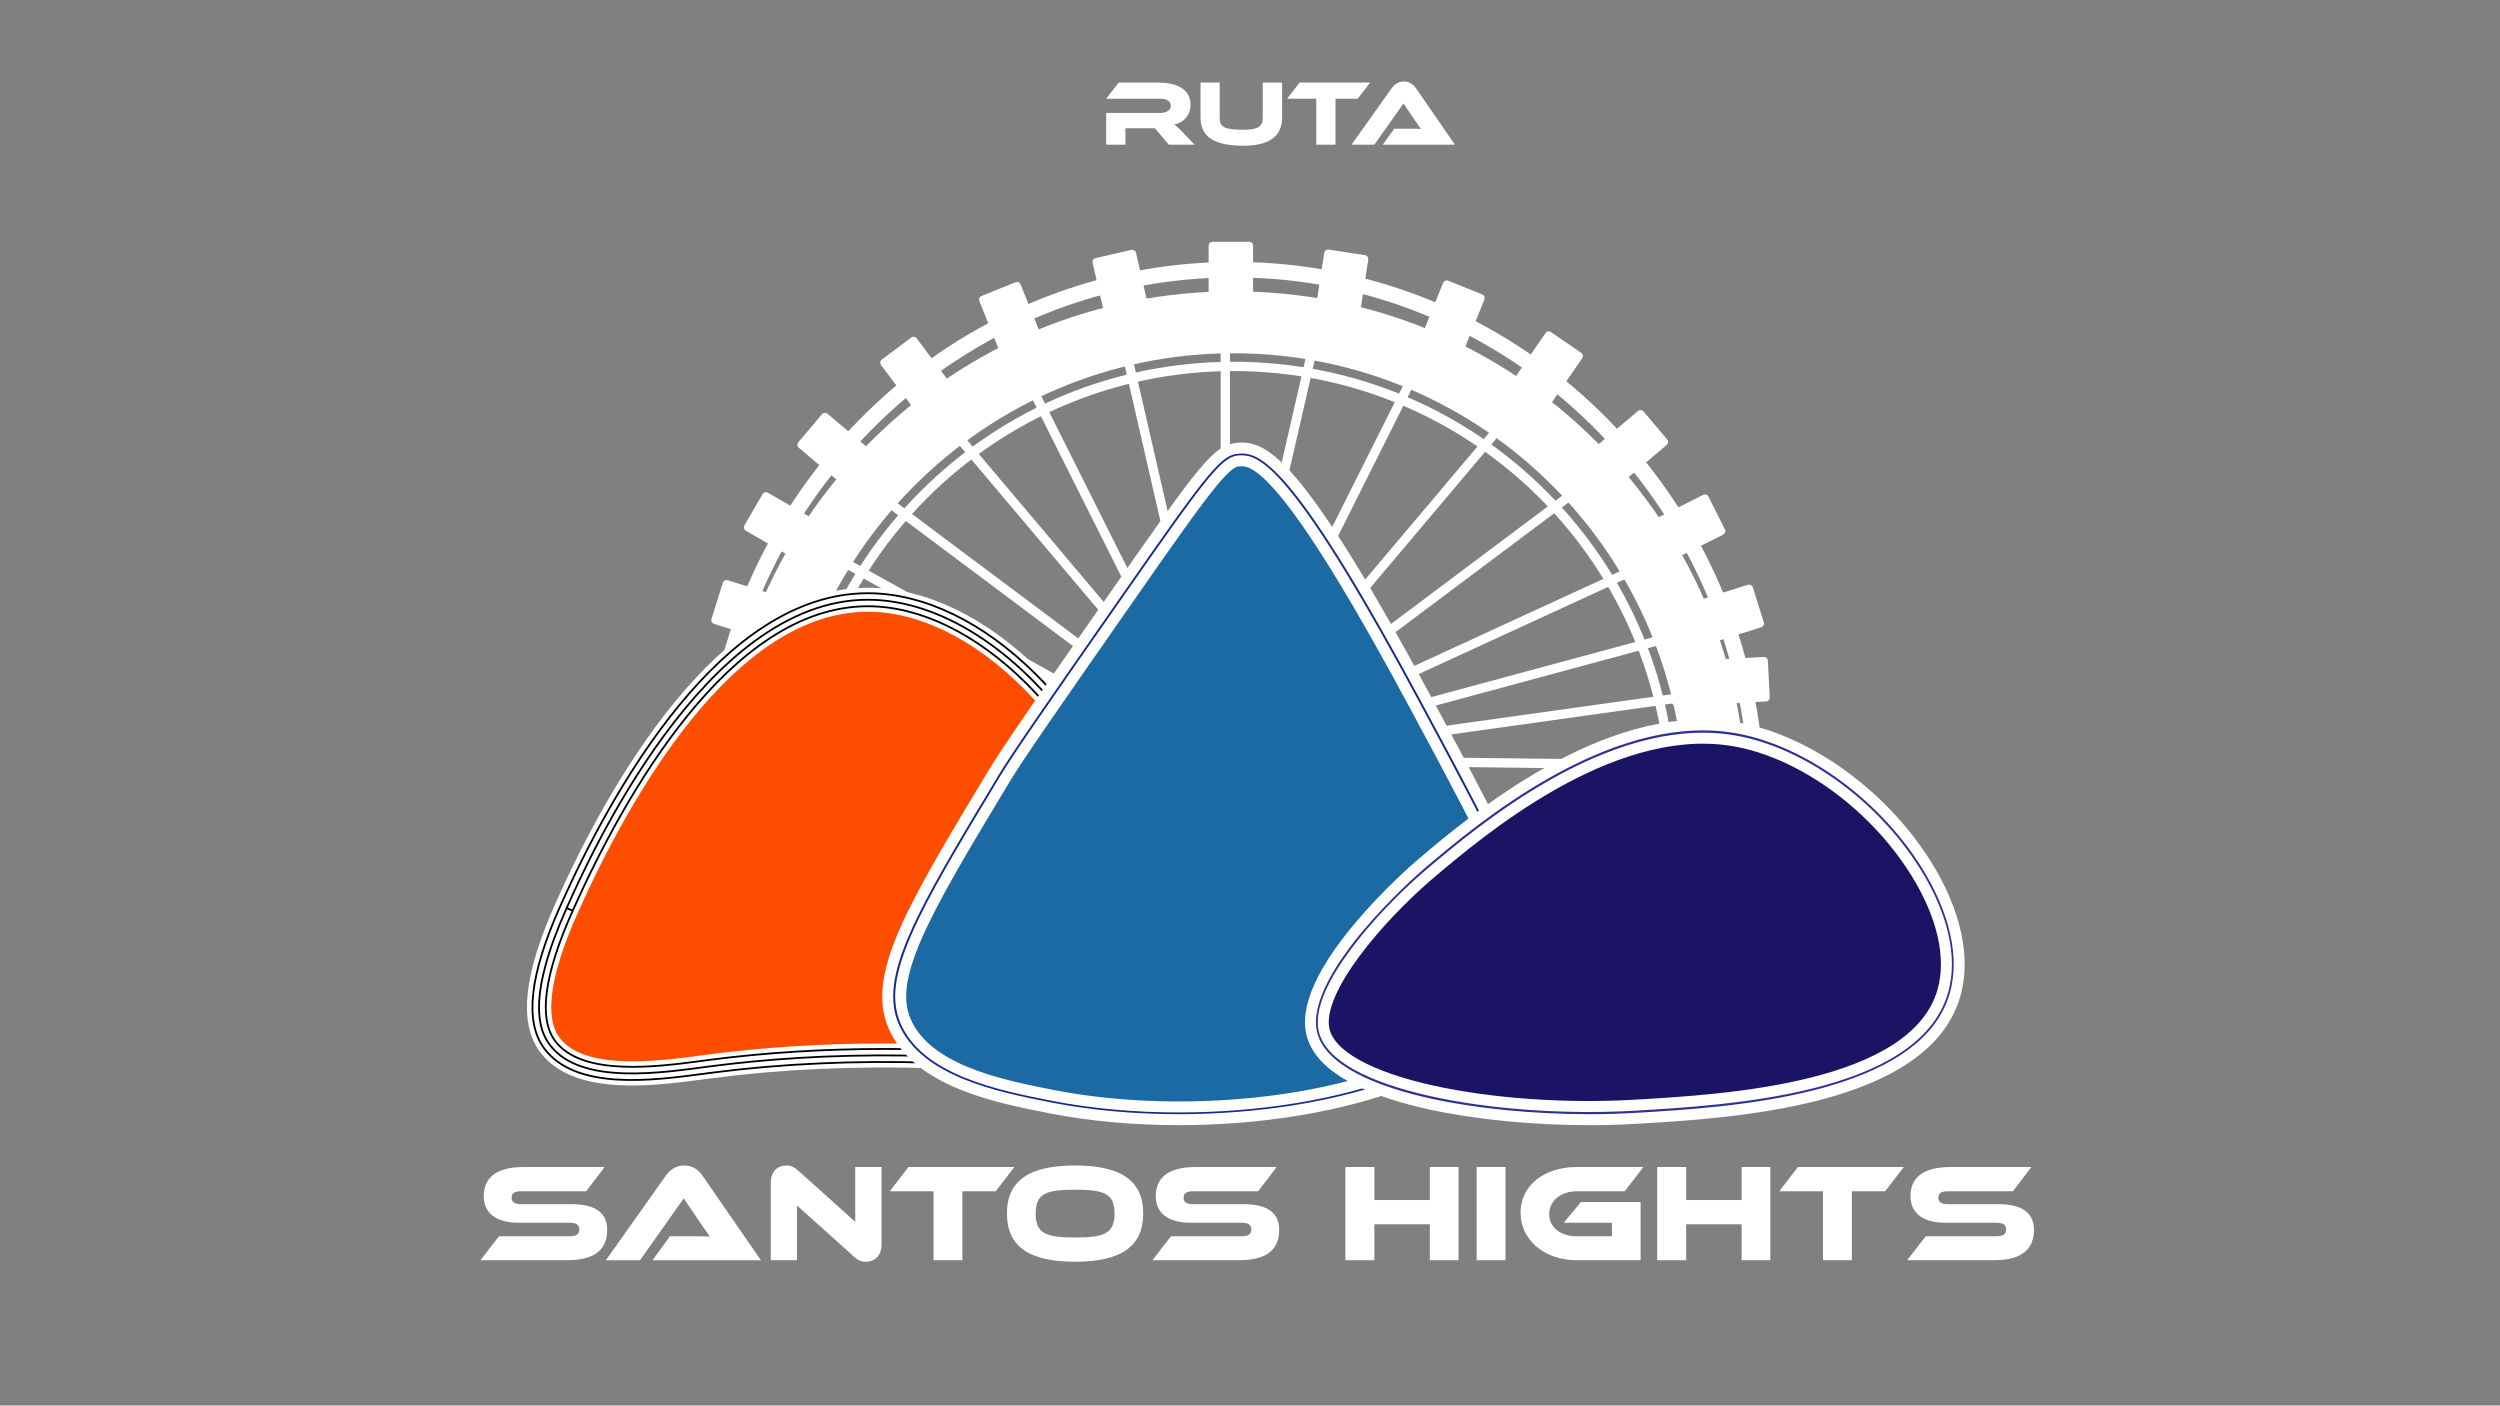 <?xml version="1.0" encoding="utf-8"?>
<!-- Generator: Adobe Illustrator 23.0.5, SVG Export Plug-In . SVG Version: 6.00 Build 0)  -->
<svg version="1.1" id="Capa_1" xmlns="http://www.w3.org/2000/svg" xmlns:xlink="http://www.w3.org/1999/xlink" x="0px" y="0px"
	 viewBox="0 0 1366 768" style="enable-background:new 0 0 1366 768;" xml:space="preserve">
<rect x="0" y="0" width="1366" height="768" fill="#808080" stroke="none"/>
<style type="text/css">
	.st0{fill:#FFFFFF;}
	.st1{fill:#FF4D00;}
	.st2{fill:#182A8A;}
	.st3{fill:none;stroke:#FFFFFF;stroke-width:6;}
	.st4{fill:none;stroke:#000000;}
	.st5{fill:#1C6AA3;stroke:#FFFFFF;stroke-width:6;}
	.st6{fill:#182A8A;stroke:#FFFFFF;stroke-width:6;}
	.st7{fill:#1B1464;stroke:#FFFFFF;stroke-width:6;stroke-miterlimit:10;}
	.st8{fill:#2E3192;stroke:#FFFFFF;stroke-width:6;stroke-miterlimit:10;}
</style>
<g>
	<g>
		<g>
			<g>
				<path class="st0" d="M672.05,377.92V132.97h-5.08V375.5C668.66,376.31,670.36,377.12,672.05,377.92z"/>
			</g>
			<g>
				<path class="st0" d="M672.05,387.34c-1.69-0.8-3.38-1.62-5.08-2.44v7.97c1.69,0.83,3.38,1.67,5.08,2.5V387.34z"/>
			</g>
			<g>
				<path class="st0" d="M666.97,402.39v8.03h5.08v-5.46C670.36,404.09,668.67,403.24,666.97,402.39z"/>
			</g>
		</g>
		<g>
			<g>
				<path class="st0" d="M661.66,382.32c-1.95-0.96-3.91-1.91-5.86-2.87l2.05,8.92c1.95,0.97,3.92,1.95,5.88,2.91L661.66,382.32z"/>
			</g>
			<g>
				<path class="st0" d="M654.73,369.53c1.5,0.74,3,1.47,4.5,2.21l-52.96-230.76l-4.95,1.13l52.04,226.74
					C653.82,369.09,654.28,369.31,654.73,369.53z"/>
			</g>
			<g>
				<path class="st0" d="M663.27,400.52c-1-0.5-1.99-0.99-2.99-1.49l3.1,13.51l4.95-1.13l-2.17-9.42
					C665.21,401.5,664.24,401,663.27,400.52z"/>
			</g>
		</g>
		<g>
			<g>
				<path class="st0" d="M648.95,376.1c-2.46-1.2-4.95-2.41-7.48-3.59l5.03,10.04c2.54,1.35,5.1,2.67,7.67,3.98L648.95,376.1z"/>
			</g>
			<g>
				<path class="st0" d="M652.92,395.33l9.66,19.28l4.53-2.28l-6.61-13.2C657.97,397.88,655.44,396.61,652.92,395.33z"/>
			</g>
			<g>
				<path class="st0" d="M642.81,363.85L542.79,164.3l-4.53,2.28l97.32,194.17C638.01,361.73,640.42,362.77,642.81,363.85z"/>
			</g>
		</g>
		<g>
			<g>
				<path class="st0" d="M600.72,360.3c-0.98-1.01-1.29-2.37-1.09-3.64L442.38,239l-3.04,4.06l222.14,166.22l3.04-4.06l-16.64-12.45
					C630.82,383.95,614.31,374.22,600.72,360.3z"/>
			</g>
		</g>
		<g>
			<g>
				<path class="st0" d="M627.4,357.71L488.92,193.65l-3.87,3.27L618.65,355.2C621.59,355.91,624.51,356.74,627.4,357.71z"/>
			</g>
			<g>
				<path class="st0" d="M638.9,371.33c-3.36-1.52-6.78-2.97-10.24-4.26l8.84,10.47c4.05,2.36,8.18,4.6,12.36,6.77L638.9,371.33z"/>
			</g>
			<g>
				<path class="st0" d="M663.27,400.52c-3.68-1.84-7.37-3.66-11.04-5.52l11.77,13.95l3.87-3.27l-4.14-4.91
					C663.58,400.68,663.43,400.59,663.27,400.52z"/>
			</g>
		</g>
		<g>
			<g>
				<path class="st0" d="M674.37,388.43c-1.56-0.74-3.13-1.48-4.69-2.23l-1.65,7.19c1.56,0.77,3.12,1.54,4.68,2.31L674.37,388.43z"
					/>
			</g>
			<g>
				<path class="st0" d="M666.06,401.93l-2.56,11.17l4.95,1.13l2.28-9.95C669.17,403.5,667.62,402.71,666.06,401.93z"/>
			</g>
			<g>
				<path class="st0" d="M676.32,379.94l54.2-236.12l-4.95-1.13l-53.94,235.04C673.18,378.47,674.75,379.2,676.32,379.94z"/>
			</g>
		</g>
		<g>
			<g>
				<path class="st0" d="M681.56,391.76c-1.54-0.7-3.08-1.4-4.61-2.12l-3.27,6.54c1.51,0.75,3.03,1.51,4.53,2.28L681.56,391.76z"/>
			</g>
			<g>
				<path class="st0" d="M669.83,403.83l-5.11,10.19l4.53,2.28l5.09-10.16C672.85,405.37,671.34,404.6,669.83,403.83z"/>
			</g>
			<g>
				<path class="st0" d="M685.39,384.12l108.19-215.86l-4.53-2.28L680.77,382.02C682.3,382.72,683.84,383.42,685.39,384.12z"/>
			</g>
		</g>
		<g>
			<g>
				<path class="st0" d="M693.59,397.04c-1.8-0.76-3.59-1.52-5.39-2.31l-7,5.24c1.67,0.85,3.32,1.73,4.98,2.61L693.59,397.04z"/>
			</g>
			<g>
				<path class="st0" d="M701.41,391.18l197.8-148.2l-3.05-4.06L696.04,388.87C697.82,389.65,699.62,390.42,701.41,391.18z"/>
			</g>
			<g>
				<path class="st0" d="M675.04,406.51l2.13,2.84l1.36-1.02C677.37,407.72,676.2,407.11,675.04,406.51z"/>
			</g>
		</g>
		<g>
			<g>
				<path class="st0" d="M682.24,392.08l-4.98,5.9c0.97,0.49,1.95,0.98,2.93,1.48c0.58,0.3,1.14,0.59,1.72,0.89l5.16-6.12
					C685.45,393.52,683.84,392.8,682.24,392.08z"/>
			</g>
			<g>
				<path class="st0" d="M692.79,387.45l156.54-185.44l-3.87-3.27L687.96,385.3C689.57,386.02,691.18,386.74,692.79,387.45z"/>
			</g>
			<g>
				<path class="st0" d="M671.58,404.71l-5.08,6.02l3.87,3.27l5.83-6.91C674.66,406.3,673.12,405.51,671.58,404.71z"/>
			</g>
		</g>
		<g>
			<g>
				<path class="st0" d="M714.06,396.42l217.46-100.05l-2.12-4.61L707.64,393.79C709.78,394.67,711.92,395.54,714.06,396.42z"/>
			</g>
			<g>
				<path class="st0" d="M703.64,401.21c-2.13-0.88-4.26-1.76-6.39-2.65l-9.98,4.59c1.86,1,3.72,2,5.57,3.02L703.64,401.21z"/>
			</g>
			<g>
				<path class="st0" d="M677.37,407.72l-0.02,0.01l2.12,4.61l3.58-1.65C681.16,409.69,679.27,408.71,677.37,407.72z"/>
			</g>
		</g>
		<g>
			<g>
				<path class="st0" d="M714.58,404.39l231.09-62.44l-1.33-4.9l-235.65,63.67C710.65,401.95,712.62,403.16,714.58,404.39z"/>
			</g>
			<g>
				<path class="st0" d="M703.52,407.37c-1.96-1.22-3.91-2.44-5.86-3.68l-10.61,2.87c1.67,1.29,3.34,2.6,4.99,3.91L703.52,407.37z"
					/>
			</g>
			<g>
				<path class="st0" d="M676.53,409.41l-0.02,0.01l1.33,4.9l3.8-1.03C679.94,411.99,678.23,410.7,676.53,409.41z"/>
			</g>
		</g>
		<g>
			<g>
				<path class="st0" d="M720.25,411.46l237.06-33.18l-0.71-5.03l-241.75,33.83C716.65,408.55,718.45,410,720.25,411.46z"/>
			</g>
			<g>
				<path class="st0" d="M708.9,413.04c-1.79-1.46-3.58-2.91-5.36-4.38l-10.88,1.52c1.49,1.49,2.99,2.99,4.47,4.5L708.9,413.04z"/>
			</g>
			<g>
				<path class="st0" d="M681.86,411.7l-0.02,0l0.71,5.03l3.9-0.55C684.92,414.68,683.39,413.2,681.86,411.7z"/>
			</g>
		</g>
		<g>
			<g>
				<path class="st0" d="M709.73,418.1l239.36,2.79l0.06-5.08l-244.09-2.84C706.61,414.68,708.17,416.39,709.73,418.1z"/>
			</g>
			<g>
				<path class="st0" d="M698.27,417.96c-1.55-1.71-3.1-3.42-4.64-5.13l-10.99-0.13c1.25,1.7,2.5,3.41,3.74,5.12L698.27,417.96z"/>
			</g>
			<g>
				<path class="st0" d="M671.74,412.58l-0.02,0l-0.06,5.08l3.94,0.04C674.32,415.98,673.03,414.29,671.74,412.58z"/>
			</g>
		</g>
		<g>
			<g>
				<path class="st0" d="M673.95,202.75c130.6,0,236.85,106.25,236.85,236.85c0,14.74-1.38,29.39-4.07,43.75
					c1.55,0.94,3.08,1.9,4.62,2.86c2.99-15.29,4.53-30.9,4.53-46.62c0-64.62-25.17-125.37-70.86-171.06
					c-45.69-45.69-106.45-70.86-171.06-70.86s-125.37,25.17-171.06,70.86c-45.69,45.69-70.86,106.45-70.86,171.06
					c0,45.36,12.63,89.59,36.53,127.89l4.31-2.69c-23.4-37.49-35.76-80.79-35.76-125.2C437.11,309,543.35,202.75,673.95,202.75z"/>
			</g>
			<g>
				<path class="st0" d="M909.46,495.01c-1.51-0.96-3.04-1.9-4.56-2.85c-3.11,13.73-7.44,27.15-12.95,40.1
					c1.45,0.91,2.9,1.82,4.35,2.74C901.84,522.09,906.25,508.71,909.46,495.01z"/>
			</g>
			<g>
				<path class="st0" d="M890.28,547.98c0.87-1.74,1.73-3.49,2.55-5.25c-1.44-0.91-2.88-1.83-4.32-2.73
					c-1.18,2.54-2.43,5.05-3.7,7.55C886.63,547.74,888.46,547.89,890.28,547.98z"/>
			</g>
		</g>
		<g>
			<g>
				<path class="st0" d="M920.77,545.15c3.5-0.77,7.03-1.37,10.6-1.68c1.09-0.19,2.19-0.38,3.28-0.56
					c3.16-7.98,5.96-16.1,8.37-24.34c-9.47-7.42-19.32-14.38-29.42-20.92c-3.3,13.65-7.75,27.01-13.31,39.88
					c4.38,2.79,8.73,5.64,13.05,8.51C915.82,545.71,918.29,545.39,920.77,545.15z"/>
			</g>
			<g>
				<path class="st0" d="M900.48,548.04c0.17-0.03,0.35-0.06,0.52-0.08c-1.4-0.91-2.79-1.82-4.19-2.72
					c-0.46,0.96-0.94,1.91-1.4,2.88C897.12,548.12,898.83,548.09,900.48,548.04z"/>
			</g>
			<g>
				<path class="st0" d="M673.95,193.02c135.96,0,246.57,110.62,246.57,246.57c0,16.59-1.68,33.12-4.97,49.28
					c10.24,6.56,20.23,13.53,29.88,20.93c5.89-22.85,8.92-46.47,8.92-70.21c0-74.9-29.17-145.31-82.13-198.28
					c-52.97-52.96-123.39-82.13-198.28-82.13s-145.31,29.17-198.28,82.13c-52.96,52.96-82.13,123.38-82.13,198.28
					c0,47.08,11.89,93.65,34.4,134.68L457.61,558c-19.78-36.06-30.23-77-30.23-118.41C427.38,303.64,537.99,193.02,673.95,193.02z"
					/>
			</g>
		</g>
		<g>
			<g>
				<path class="st0" d="M674.16,151.57c155.32,0,281.68,129.12,281.68,287.81c0,24.23-3,48.32-8.85,71.63
					c2.44,1.89,4.86,3.81,7.26,5.75c6.63-25.13,10.06-51.18,10.06-77.38c0-79.12-30.17-153.51-84.94-209.47
					c-26.65-27.21-57.67-48.58-92.23-63.51c-35.78-15.46-73.79-23.3-112.97-23.3c-39.18,0-77.19,7.84-112.97,23.3
					c-34.55,14.93-65.58,36.3-92.23,63.51c-54.78,55.96-84.94,130.34-84.94,209.47c0,47.45,11.25,94.62,32.53,136.44l7.54-3.84
					c-20.68-40.63-31.61-86.48-31.61-132.6C392.49,280.69,518.84,151.57,674.16,151.57z"/>
			</g>
			<g>
				<path class="st0" d="M946.55,541.53c1.88-5.23,3.61-10.51,5.2-15.84c-1.85-1.58-3.71-3.15-5.62-4.67c-0.49-0.4-1-0.78-1.5-1.18
					c-2.17,7.66-4.68,15.23-7.47,22.69C940.27,542.08,943.4,541.73,946.55,541.53z"/>
			</g>
		</g>
		<g>
			<g>
				<path class="st0" d="M682.58,190.91H662.5c-0.93,0-1.69-0.76-1.69-1.69v-54.98c0-0.93,0.76-1.69,1.69-1.69h20.08
					c0.93,0,1.69,0.76,1.69,1.69v54.98C684.27,190.15,683.51,190.91,682.58,190.91z"/>
			</g>
			<g>
				<path class="st0" d="M682.58,191.33H662.5c-1.17,0-2.11-0.95-2.11-2.11v-54.98c0-1.17,0.95-2.11,2.11-2.11h20.08
					c1.17,0,2.11,0.95,2.11,2.11v54.98C684.7,190.38,683.75,191.33,682.58,191.33z M662.5,132.97c-0.7,0-1.27,0.57-1.27,1.27v54.98
					c0,0.7,0.57,1.27,1.27,1.27h20.08c0.7,0,1.27-0.57,1.27-1.27v-54.98c0-0.7-0.57-1.27-1.27-1.27H662.5z"/>
			</g>
		</g>
		<g>
			<g>
				<path class="st0" d="M631.34,193.84l-19.57,4.49c-0.91,0.21-1.82-0.36-2.03-1.27l-12.3-53.59c-0.21-0.91,0.36-1.82,1.27-2.03
					l19.57-4.49c0.91-0.21,1.82,0.36,2.03,1.27l12.3,53.59C632.82,192.73,632.24,193.63,631.34,193.84z"/>
			</g>
			<g>
				<path class="st0" d="M611.37,198.8c-0.39,0-0.78-0.11-1.12-0.32c-0.48-0.3-0.81-0.77-0.94-1.32l-12.3-53.59
					c-0.26-1.13,0.45-2.28,1.59-2.54l19.57-4.49c0.55-0.13,1.12-0.03,1.6,0.27c0.48,0.3,0.81,0.77,0.94,1.32l12.3,53.59
					c0.26,1.13-0.45,2.28-1.59,2.54l-19.57,4.49C611.7,198.78,611.54,198.8,611.37,198.8z M618.66,137.34
					c-0.09,0-0.19,0.01-0.29,0.03l-19.57,4.49c-0.33,0.08-0.61,0.28-0.8,0.57c-0.18,0.29-0.24,0.63-0.16,0.96l12.3,53.59
					c0.15,0.69,0.84,1.11,1.52,0.96l19.57-4.49c0.33-0.08,0.61-0.28,0.8-0.57c0.18-0.29,0.24-0.63,0.16-0.96l-12.3-53.59
					c-0.08-0.33-0.28-0.61-0.57-0.8C619.12,137.41,618.89,137.34,618.66,137.34z"/>
			</g>
		</g>
		<g>
			<g>
				<path class="st0" d="M451.52,336.21L445.3,356c-0.28,0.89-1.23,1.39-2.12,1.11l-52.93-16.64c-0.89-0.28-1.39-1.23-1.11-2.12
					l6.22-19.79c0.28-0.89,1.23-1.39,2.12-1.11l52.93,16.64C451.3,334.37,451.8,335.32,451.52,336.21z"/>
			</g>
			<g>
				<path class="st0" d="M443.69,357.61c-0.21,0-0.43-0.03-0.63-0.1l-52.93-16.64c-0.54-0.17-0.98-0.54-1.24-1.04
					c-0.26-0.5-0.31-1.07-0.14-1.62l6.22-19.79c0.35-1.11,1.54-1.73,2.65-1.39l52.93,16.64c0.54,0.17,0.98,0.54,1.24,1.04
					c0.26,0.5,0.31,1.07,0.14,1.62l-6.22,19.79c-0.17,0.54-0.54,0.98-1.04,1.24C444.36,357.52,444.02,357.61,443.69,357.61z
					 M396.98,317.8c-0.54,0-1.04,0.35-1.21,0.89l-6.22,19.79c-0.21,0.67,0.16,1.38,0.83,1.59l52.93,16.64
					c0.32,0.1,0.67,0.07,0.96-0.08c0.3-0.16,0.52-0.42,0.63-0.74l6.22-19.79c0.21-0.67-0.16-1.38-0.83-1.59l-52.93-16.64
					C397.23,317.82,397.1,317.8,396.98,317.8z"/>
			</g>
		</g>
		<g>
			<g>
				<path class="st0" d="M576.89,208.71l-18.62,7.52c-0.86,0.35-1.85-0.07-2.2-0.94l-20.59-50.98c-0.35-0.86,0.07-1.85,0.94-2.2
					l18.62-7.52c0.86-0.35,1.85,0.07,2.2,0.94l20.59,50.98C578.17,207.38,577.76,208.36,576.89,208.71z"/>
			</g>
			<g>
				<path class="st0" d="M557.64,216.78c-0.84,0-1.63-0.5-1.96-1.32l-20.59-50.98c-0.21-0.52-0.2-1.1,0.02-1.62
					c0.22-0.52,0.63-0.92,1.16-1.13l18.62-7.52c1.08-0.43,2.32,0.08,2.75,1.17l20.59,50.98c0.21,0.52,0.2,1.1-0.02,1.62
					c-0.22,0.52-0.63,0.92-1.16,1.13l-18.62,7.52C558.17,216.72,557.9,216.78,557.64,216.78z M555.67,154.89
					c-0.16,0-0.32,0.03-0.47,0.09l-18.62,7.52c-0.31,0.13-0.56,0.37-0.69,0.68c-0.14,0.31-0.14,0.66-0.01,0.97l20.59,50.98
					c0.26,0.65,1,0.96,1.65,0.7l18.62-7.52c0.31-0.13,0.56-0.37,0.69-0.68c0.14-0.31,0.14-0.66,0.01-0.97l-20.59-50.98
					C556.65,155.19,556.17,154.89,555.67,154.89z"/>
			</g>
		</g>
		<g>
			<g>
				<path class="st0" d="M534.28,233l-16.07,12.05c-0.74,0.56-1.81,0.41-2.37-0.34l-34.1-45.51c-0.56-0.74-0.41-1.81,0.34-2.37
					l16.07-12.05c0.74-0.56,1.81-0.41,2.37,0.34l34.1,45.51C535.18,231.38,535.03,232.44,534.28,233z"/>
			</g>
			<g>
				<path class="st0" d="M517.19,245.8c-0.64,0-1.28-0.3-1.69-0.85l-34.1-45.51c-0.34-0.45-0.48-1.01-0.4-1.56s0.37-1.06,0.83-1.4
					l16.07-12.05c0.45-0.34,1.01-0.48,1.56-0.4c0.56,0.08,1.06,0.37,1.4,0.83l34.1,45.51c0.7,0.93,0.51,2.26-0.42,2.96l-16.07,12.05
					C518.08,245.66,517.63,245.8,517.19,245.8z M499.16,184.86c-0.27,0-0.53,0.08-0.76,0.25l-16.07,12.05
					c-0.27,0.2-0.45,0.5-0.5,0.84s0.03,0.67,0.24,0.94l34.1,45.51c0.42,0.56,1.22,0.68,1.78,0.25l16.07-12.05
					c0.56-0.42,0.68-1.22,0.25-1.78l-34.1-45.51c-0.2-0.27-0.5-0.45-0.84-0.5C499.29,184.87,499.23,184.86,499.16,184.86z"/>
			</g>
		</g>
		<g>
			<g>
				<path class="st0" d="M495.36,265.32l-12.95,15.34c-0.6,0.71-1.67,0.8-2.39,0.2l-43.3-36.55c-0.71-0.6-0.8-1.67-0.2-2.39
					l12.95-15.34c0.6-0.71,1.67-0.8,2.39-0.2l43.3,36.55C495.88,263.54,495.96,264.6,495.36,265.32z"/>
			</g>
			<g>
				<path class="st0" d="M481.11,281.69c-0.5,0-0.97-0.18-1.36-0.5l-43.3-36.55c-0.43-0.36-0.69-0.87-0.74-1.44s0.13-1.11,0.49-1.54
					l12.95-15.34c0.36-0.43,0.87-0.69,1.44-0.74c0.56-0.05,1.11,0.13,1.54,0.49l43.3,36.55c0.89,0.75,1.01,2.09,0.25,2.98l0,0
					l-12.95,15.34c-0.36,0.43-0.87,0.69-1.44,0.74C481.24,281.69,481.18,281.69,481.11,281.69z M450.77,226.41
					c-0.36,0-0.72,0.15-0.97,0.45l-12.95,15.34c-0.22,0.26-0.32,0.58-0.3,0.92c0.03,0.34,0.19,0.64,0.45,0.86l43.3,36.55
					c0.26,0.22,0.58,0.32,0.92,0.3c0.34-0.03,0.64-0.19,0.86-0.45l12.95-15.34l0,0c0.22-0.26,0.32-0.58,0.3-0.92
					c-0.03-0.34-0.19-0.64-0.45-0.86l-43.3-36.55C451.35,226.5,451.05,226.41,450.77,226.41z"/>
			</g>
		</g>
		<g>
			<g>
				<path class="st0" d="M468.37,299.85l-9.89,17.13c-0.47,0.81-1.51,1.08-2.31,0.62l-48.43-27.96c-0.81-0.47-1.08-1.51-0.62-2.31
					l9.89-17.13c0.47-0.81,1.51-1.08,2.31-0.62l48.43,27.96C468.56,298.01,468.83,299.04,468.37,299.85z"/>
			</g>
			<g>
				<path class="st0" d="M457.02,318.24c-0.36,0-0.73-0.09-1.06-0.29L407.53,290c-1.01-0.58-1.35-1.88-0.78-2.89l9.89-17.13
					c0.28-0.49,0.74-0.84,1.29-0.98c0.55-0.14,1.12-0.07,1.61,0.21l48.43,27.96c1.01,0.58,1.35,1.88,0.78,2.89l-0.36-0.21l0.36,0.21
					l-9.89,17.13c-0.28,0.49-0.74,0.84-1.29,0.98C457.38,318.21,457.2,318.24,457.02,318.24z M418.48,269.77
					c-0.44,0-0.86,0.23-1.1,0.63l-9.89,17.13c-0.35,0.61-0.14,1.39,0.47,1.73l48.43,27.96c0.61,0.36,1.39,0.14,1.73-0.47l9.89-17.13
					c0.35-0.61,0.14-1.39-0.47-1.73l-48.43-27.96C418.91,269.83,418.69,269.77,418.48,269.77z"/>
			</g>
		</g>
		<g>
			<g>
				<path class="st0" d="M913.08,363.67l1.02,20.06c0.05,0.93,0.85,1.65,1.78,1.61l49.1-2.5c0.93-0.05,1.65-0.85,1.61-1.78
					L965.57,361c-0.05-0.93-0.85-1.65-1.78-1.61l-49.1,2.5C913.75,361.95,913.03,362.74,913.08,363.67z"/>
			</g>
			<g>
				<path class="st0" d="M915.79,385.76c-1.12,0-2.06-0.88-2.11-2l-1.02-20.06c-0.03-0.57,0.16-1.11,0.54-1.52
					c0.38-0.41,0.9-0.67,1.46-0.69l49.1-2.5c0.58-0.03,1.11,0.16,1.52,0.54c0.42,0.38,0.67,0.9,0.69,1.46l1.02,20.06
					c0.06,1.17-0.84,2.16-2,2.22l-49.1,2.5C915.87,385.76,915.83,385.76,915.79,385.76z M963.88,359.81c-0.03,0-0.04,0-0.07,0
					l-49.1,2.5c-0.34,0.02-0.65,0.17-0.88,0.41c-0.23,0.25-0.35,0.58-0.32,0.91l0,0l1.02,20.06c0.03,0.7,0.64,1.25,1.34,1.2
					l49.1-2.5c0.7-0.03,1.23-0.63,1.2-1.33l-1.02-20.06c-0.02-0.34-0.17-0.65-0.41-0.88C964.49,359.92,964.19,359.81,963.88,359.81z
					"/>
			</g>
		</g>
		<g>
			<g>
				<path class="st0" d="M716.86,195.82l19.85,3.05c0.92,0.14,1.78-0.49,1.93-1.41l8.55-55.67c0.14-0.92-0.49-1.78-1.41-1.93
					l-19.85-3.05c-0.92-0.14-1.78,0.49-1.93,1.41l-8.55,55.67C715.3,194.82,715.93,195.68,716.86,195.82z"/>
			</g>
			<g>
				<path class="st0" d="M736.96,199.32c-0.11,0-0.21-0.01-0.32-0.03l-19.85-3.05c-0.56-0.08-1.05-0.38-1.39-0.84
					c-0.34-0.46-0.47-1.02-0.39-1.57l8.55-55.67c0.08-0.56,0.38-1.05,0.84-1.39c0.46-0.34,1.02-0.47,1.57-0.39l19.85,3.05
					c0.56,0.08,1.05,0.38,1.39,0.84c0.34,0.46,0.47,1.02,0.39,1.57l-8.55,55.67C738.89,198.56,737.99,199.32,736.96,199.32z
					 M725.66,137.21c-0.27,0-0.52,0.08-0.74,0.25c-0.27,0.2-0.45,0.5-0.5,0.83l-8.55,55.67c-0.05,0.34,0.03,0.67,0.23,0.95
					c0.2,0.27,0.49,0.45,0.83,0.51l19.85,3.05c0.69,0.1,1.34-0.37,1.45-1.07l8.55-55.67c0.05-0.34-0.03-0.67-0.23-0.95
					c-0.2-0.27-0.49-0.45-0.83-0.51l-19.85-3.05C725.79,137.22,725.73,137.21,725.66,137.21z"/>
			</g>
		</g>
		<g>
			<g>
				<path class="st0" d="M901.63,338.53l6.02,19.16c0.28,0.89,1.23,1.39,2.12,1.11l52.45-16.49c0.89-0.28,1.39-1.23,1.11-2.12
					l-6.02-19.16c-0.28-0.89-1.23-1.39-2.12-1.11l-52.45,16.49C901.85,336.69,901.35,337.64,901.63,338.53z"/>
			</g>
			<g>
				<path class="st0" d="M909.27,359.3c-0.34,0-0.67-0.08-0.97-0.24c-0.5-0.26-0.87-0.7-1.04-1.24l-6.02-19.16
					c-0.35-1.12,0.27-2.3,1.39-2.65l52.45-16.49c0.54-0.17,1.11-0.12,1.62,0.14c0.5,0.26,0.87,0.7,1.04,1.24l6.02,19.16
					c0.35,1.12-0.27,2.3-1.39,2.65l-52.45,16.49C909.69,359.26,909.48,359.3,909.27,359.3z M902.04,338.4l6.02,19.16
					c0.1,0.32,0.32,0.58,0.63,0.74c0.3,0.16,0.64,0.19,0.96,0.08l52.45-16.49c0.67-0.21,1.04-0.92,0.83-1.59l-6.02-19.16
					c-0.1-0.32-0.32-0.58-0.63-0.74c-0.3-0.16-0.64-0.19-0.96-0.08l-52.45,16.49C902.2,337.03,901.83,337.74,902.04,338.4
					L902.04,338.4z"/>
			</g>
		</g>
		<g>
			<g>
				<path class="st0" d="M769.29,207.87l18.62,7.52c0.86,0.35,1.85-0.07,2.2-0.94l20.59-50.98c0.35-0.86-0.07-1.85-0.94-2.2
					l-18.63-7.52c-0.86-0.35-1.85,0.07-2.2,0.94l-20.59,50.98C768.01,206.53,768.43,207.51,769.29,207.87z"/>
			</g>
			<g>
				<path class="st0" d="M788.54,215.93c-0.27,0-0.53-0.05-0.8-0.15l-18.62-7.52c-0.52-0.21-0.93-0.62-1.16-1.13
					c-0.22-0.52-0.23-1.09-0.02-1.62l20.59-50.98c0.44-1.08,1.67-1.61,2.75-1.17l18.62,7.52c1.08,0.44,1.61,1.67,1.17,2.75
					l-20.59,50.98c-0.21,0.52-0.62,0.93-1.13,1.16C789.11,215.88,788.83,215.93,788.54,215.93z M790.52,154.04
					c-0.5,0-0.98,0.3-1.18,0.8l-20.59,50.98c-0.13,0.31-0.13,0.66,0.01,0.97s0.38,0.55,0.69,0.68l18.62,7.52
					c0.31,0.13,0.66,0.13,0.97-0.01c0.31-0.14,0.55-0.38,0.68-0.69l20.59-50.98c0.26-0.65-0.05-1.39-0.7-1.65l-18.62-7.52
					C790.83,154.07,790.67,154.04,790.52,154.04z"/>
			</g>
		</g>
		<g>
			<g>
				<path class="st0" d="M811.82,233.21l16.55,11.37c0.77,0.53,1.83,0.33,2.35-0.44l33.43-48.66c0.53-0.77,0.33-1.83-0.44-2.35
					l-16.55-11.37c-0.77-0.53-1.83-0.33-2.35,0.44l-33.43,48.66C810.86,231.63,811.05,232.68,811.82,233.21z"/>
			</g>
			<g>
				<path class="st0" d="M829.33,245.3c-0.41,0-0.83-0.12-1.19-0.37l-16.55-11.37c-0.47-0.32-0.78-0.8-0.88-1.35
					s0.02-1.12,0.34-1.58l33.43-48.66c0.32-0.47,0.8-0.78,1.35-0.88s1.12,0.02,1.58,0.34l16.55,11.37c0.47,0.32,0.78,0.8,0.88,1.35
					c0.1,0.56-0.02,1.12-0.34,1.58l-33.43,48.66C830.67,244.98,830,245.3,829.33,245.3z M846.22,181.88c-0.08,0-0.15,0.01-0.24,0.03
					c-0.33,0.06-0.63,0.25-0.81,0.53l-33.43,48.66c-0.19,0.28-0.26,0.62-0.2,0.95s0.25,0.63,0.53,0.81l16.55,11.37
					c0.58,0.4,1.37,0.25,1.77-0.33l33.43-48.66c0.19-0.28,0.26-0.62,0.2-0.95c-0.06-0.33-0.25-0.63-0.53-0.81l-16.55-11.37
					C846.72,181.96,846.47,181.88,846.22,181.88z"/>
			</g>
		</g>
		<g>
			<g>
				<path class="st0" d="M851.27,264.23l12.95,15.34c0.6,0.71,1.67,0.8,2.39,0.2l43.83-37c0.71-0.6,0.8-1.67,0.2-2.39l-12.95-15.34
					c-0.6-0.71-1.67-0.8-2.39-0.2l-43.83,37C850.75,262.45,850.66,263.52,851.27,264.23z"/>
			</g>
			<g>
				<path class="st0" d="M865.51,280.61c-0.06,0-0.12,0-0.18-0.01c-0.57-0.05-1.07-0.31-1.44-0.74l-12.95-15.34
					c-0.36-0.43-0.54-0.98-0.49-1.54c0.05-0.57,0.31-1.07,0.74-1.44l43.83-37c0.89-0.75,2.22-0.64,2.98,0.25l12.95,15.34
					c0.75,0.89,0.63,2.22-0.25,2.98l-43.83,37C866.49,280.43,866.01,280.61,865.51,280.61z M896.39,224.87
					c-0.29,0-0.58,0.1-0.82,0.3l-43.83,37c-0.26,0.22-0.41,0.52-0.45,0.86c-0.03,0.34,0.08,0.67,0.3,0.92l12.95,15.34
					c0.22,0.26,0.52,0.41,0.86,0.45c0.33,0.03,0.67-0.08,0.92-0.3l43.83-37c0.53-0.45,0.6-1.25,0.15-1.78l-12.95-15.34
					C897.11,225.02,896.75,224.87,896.39,224.87z"/>
			</g>
		</g>
		<g>
			<g>
				<path class="st0" d="M879.05,298.63l9,17.96c0.41,0.84,1.44,1.18,2.27,0.75l51.04-25.58c0.84-0.41,1.18-1.44,0.75-2.27l-9-17.96
					c-0.41-0.84-1.44-1.18-2.27-0.75l-51.04,25.58C878.98,296.78,878.64,297.79,879.05,298.63z"/>
			</g>
			<g>
				<path class="st0" d="M889.57,317.94c-0.23,0-0.45-0.03-0.67-0.11c-0.53-0.18-0.97-0.56-1.23-1.06l-9-17.96
					c-0.25-0.51-0.3-1.07-0.12-1.62c0.18-0.53,0.56-0.97,1.06-1.23l51.05-25.58c1.04-0.52,2.32-0.1,2.83,0.94l9,17.96
					c0.52,1.04,0.1,2.32-0.95,2.84l-51.04,25.58C890.22,317.87,889.9,317.94,889.57,317.94z M931.61,271.02
					c-0.19,0-0.38,0.04-0.57,0.14l-51.05,25.58c-0.63,0.31-0.88,1.07-0.57,1.7l9,17.96c0.15,0.3,0.41,0.53,0.74,0.63
					c0.32,0.11,0.67,0.08,0.96-0.07l51.04-25.58c0.63-0.31,0.88-1.07,0.57-1.7l-9-17.95C932.52,271.28,932.07,271.02,931.61,271.02z
					"/>
			</g>
		</g>
		<g>
			<g>
				<path class="st0" d="M588.6,377.73c-1.11-0.87-1.6-2.18-1.57-3.46l-171.66-95.41l-2.47,4.44l242.5,134.79l2.47-4.44
					l-18.16-10.09C621.62,397.13,603.95,389.7,588.6,377.73z"/>
			</g>
		</g>
	</g>
	<g>
		<g>
			<path class="st1" d="M309.61,496.17c12.03-26.96,75.29-168.6,164.7-168.47c77.22,0.12,170.18,105.99,168.39,262.94
				c-112.89-18.82-196.48-15.57-254.51-8c-25.81,3.36-70.85,10.74-87.74-11.7C294.56,563.13,287.52,545.64,309.61,496.17z"/>
			<path class="st2" d="M646.29,594.85l-4.2-0.7c-91.6-15.27-176.87-17.96-253.42-7.99c-1.36,0.18-2.77,0.36-4.24,0.56
				c-27.73,3.69-69.64,9.28-86.92-13.67c-11.07-14.69-8.2-40.31,8.77-78.31l0,0c28.46-63.73,88.11-170.6,167.9-170.6
				c0.05,0,0.08,0,0.14,0c30.33,0.04,62.77,15.66,91.34,43.97c24.05,23.83,44.13,55.52,58.07,91.63
				c15.53,40.22,23.13,84.27,22.61,130.93L646.29,594.85z M483.15,573.15c49.44,0,101.58,4.44,155.93,13.29
				c0.02-84.89-29.22-164.39-78.61-213.32c-27.2-26.95-57.8-41.82-86.18-41.86c-0.04,0-0.08,0-0.12,0
				c-75.66,0-133.48,104.2-161.23,166.33l-3.34-1.42l3.34,1.42c-15.62,34.97-18.84,58.94-9.58,71.24
				c14.73,19.55,55.64,14.1,80.08,10.84c1.47-0.2,2.89-0.38,4.25-0.56C418.21,575.14,450.07,573.15,483.15,573.15z"/>
		</g>
		<g>
			<path class="st3" d="M309.61,496.17c12.03-26.96,75.29-168.6,164.7-168.47c77.22,0.12,170.18,105.99,168.39,262.94
				c-112.89-18.82-196.48-15.57-254.51-8c-25.81,3.36-70.85,10.74-87.74-11.7C294.56,563.13,287.52,545.64,309.61,496.17z"/>
			<path class="st3" d="M646.29,594.85l-4.2-0.7c-91.6-15.27-176.87-17.96-253.42-7.99c-1.36,0.18-2.77,0.36-4.24,0.56
				c-27.73,3.69-69.64,9.28-86.92-13.67c-11.07-14.69-8.2-40.31,8.77-78.31l0,0c28.46-63.73,88.11-170.6,167.9-170.6
				c0.05,0,0.08,0,0.14,0c30.33,0.04,62.77,15.66,91.34,43.97c24.05,23.83,44.13,55.52,58.07,91.63
				c15.53,40.22,23.13,84.27,22.61,130.93L646.29,594.85z M483.15,573.15c49.44,0,101.58,4.44,155.93,13.29
				c0.02-84.89-29.22-164.39-78.61-213.32c-27.2-26.95-57.8-41.82-86.18-41.86c-0.04,0-0.08,0-0.12,0
				c-75.66,0-133.48,104.2-161.23,166.33l-3.34-1.42l3.34,1.42c-15.62,34.97-18.84,58.94-9.58,71.24
				c14.73,19.55,55.64,14.1,80.08,10.84c1.47-0.2,2.89-0.38,4.25-0.56C418.21,575.14,450.07,573.15,483.15,573.15z"/>
		</g>
		<g>
			<path class="st4" d="M309.61,496.17c12.03-26.96,75.29-168.6,164.7-168.47c77.22,0.12,170.18,105.99,168.39,262.94
				c-112.89-18.82-196.48-15.57-254.51-8c-25.81,3.36-70.85,10.74-87.74-11.7C294.56,563.13,287.52,545.64,309.61,496.17z"/>
			<path class="st4" d="M646.29,594.85l-4.2-0.7c-91.6-15.27-176.87-17.96-253.42-7.99c-1.36,0.18-2.77,0.36-4.24,0.56
				c-27.73,3.69-69.64,9.28-86.92-13.67c-11.07-14.69-8.2-40.31,8.77-78.31l0,0c28.46-63.73,88.11-170.6,167.9-170.6
				c0.05,0,0.08,0,0.14,0c30.33,0.04,62.77,15.66,91.34,43.97c24.05,23.83,44.13,55.52,58.07,91.63
				c15.53,40.22,23.13,84.27,22.61,130.93L646.29,594.85z M483.15,573.15c49.44,0,101.58,4.44,155.93,13.29
				c0.02-84.89-29.22-164.39-78.61-213.32c-27.2-26.95-57.8-41.82-86.18-41.86c-0.04,0-0.08,0-0.12,0
				c-75.66,0-133.48,104.2-161.23,166.33l-3.34-1.42l3.34,1.42c-15.62,34.97-18.84,58.94-9.58,71.24
				c14.73,19.55,55.64,14.1,80.08,10.84c1.47-0.2,2.89-0.38,4.25-0.56C418.21,575.14,450.07,573.15,483.15,573.15z"/>
		</g>
	</g>
	<g>
		<g>
			<path class="st5" d="M644.06,608.32c-24.06,0-47.88-2.17-68.88-6.27c-28.28-5.53-71-13.87-83.56-42.55
				c-11.47-26.22,10.49-62.7,54.24-135.38c7.74-12.85,28.64-42.84,66.59-97.26c48.16-69.07,54.88-77.91,64.89-78.54
				c0.42-0.03,0.85-0.04,1.27-0.04c5.41,0,12.92,2.46,27.61,20.72c16.79,20.87,39.7,58.46,70.03,114.95
				c40.83,76.01,65.47,121.9,59.33,142.72c-7.5,25.42-31.51,46.63-69.43,61.3C732.23,601.1,688.88,608.32,644.06,608.32
				C644.06,608.32,644.06,608.32,644.06,608.32z"/>
		</g>
		<g>
			<path class="st6" d="M678.61,251.77c4.29,0,10.99,2.2,24.82,19.39c16.65,20.7,39.44,58.12,69.67,114.41
				c40.41,75.25,64.8,120.66,59.06,140.14c-9.07,30.77-41.62,49.08-67.33,59.03c-33.51,12.96-76.4,20.1-120.78,20.1
				c-23.83,0-47.4-2.15-68.18-6.2c-14.38-2.81-32.28-6.3-47.8-12.67c-17.22-7.06-28.07-16.17-33.18-27.84
				c-5.03-11.49-3.24-25.42,6-46.55c9.4-21.52,25.61-48.43,48.03-85.7c7.68-12.76,28.55-42.7,66.46-97.06
				c23.47-33.67,38.34-54.88,47.6-65.95c8.97-10.72,11.82-10.9,14.58-11.08C677.94,251.78,678.28,251.77,678.61,251.77
				 M678.61,244.81c-0.51,0-1.01,0.02-1.5,0.05c-11.84,0.75-17.98,8.88-67.6,80.05c-39.28,56.33-59.07,84.77-66.71,97.45
				c-44.42,73.79-66.62,110.68-54.45,138.51c13.29,30.37,56.6,38.82,86.13,44.59c21.5,4.19,45.3,6.33,69.58,6.33
				c86.02,0,178.05-26.85,194.94-84.17c6.4-21.73-15.51-63.21-59.6-145.31C712.49,257.76,692.22,244.81,678.61,244.81L678.61,244.81
				z"/>
		</g>
	</g>
	<g>
		<path class="st7" d="M945.15,400.76c-67.4-9.55-138.66,50.69-165.46,73.35c-1.18,1-2.19,1.88-2.19,1.88
			c-20.62,17.78-62.26,60.9-57.59,86.73c6.27,34.7,101.38,48.97,173.67,44.77c50.18-2.92,155.42-9.04,171.34-65
			C1079.75,490.33,1012.62,410.32,945.15,400.76z"/>
		<path class="st8" d="M868.41,611.8c-30.55,0-61.78-3.02-87.16-8.59c-27.35-6.01-60.8-17.8-64.79-39.85
			c-6.1-33.75,56.14-87.87,58.79-90.16l0.02-0.02c0.13-0.12,0.38-0.32,0.69-0.6l0.26-0.23c0.37-0.31,0.8-0.68,1.25-1.07
			c27.15-22.95,99.25-83.9,168.15-74.13c39.22,5.56,82.14,35.72,106.79,75.06c16.02,25.57,21.65,50.88,15.86,71.26
			c-16.62,58.41-123.25,64.61-174.49,67.59C885.46,611.57,876.96,611.8,868.41,611.8z M779.16,479.26
			c-24.82,21.55-59.76,60.96-55.82,82.79c5.45,30.16,93.98,46.26,170.05,41.82c49.64-2.89,152.95-8.89,168.18-62.4
			c5.22-18.33-0.11-41.52-15.02-65.3c-23.6-37.67-64.54-66.54-101.87-71.83l0,0c-65.88-9.34-136.27,50.15-162.76,72.56
			c-1.01,0.85-1.87,1.6-2.11,1.81L779.16,479.26z"/>
	</g>
	<g>
		<path class="st0" d="M312.67,657.98c12.41,0,19.11,4.64,19.11,13.93c0,10.43-6.32,16.67-21.85,16.67h-47.43l10.12-13.09h38.52
			c3.73,0,5.4-1.07,5.4-3.73c0-2.59-1.67-3.65-5.4-3.65h-27.71c-13.09,0-19.11-5.86-19.11-14.62c0-9.59,6.39-15.83,21.85-15.83
			h44.23l-10.12,13.25h-35.32c-3.65,0-5.4,0.91-5.4,3.5s1.75,3.58,5.4,3.58H312.67z"/>
		<path class="st0" d="M356.53,688.59l9.52-13.09h12.79c3.04,0,6.62,0,9.06,0.15c-1.37-1.83-3.5-4.95-5.18-7.38l-9.13-13.47
			l-23.9,33.8h-18.65l32.66-46.06c2.13-2.97,5.25-5.71,10.2-5.71c4.72,0,7.84,2.51,10.05,5.71l31.82,46.06H356.53z"/>
		<path class="st0" d="M466.68,686.68l-31.21-28.01v29.92h-14.31v-42.25c0-6.78,4.11-9.52,8.6-9.52c1.9,0,3.81,0.46,6.32,2.74
			l31.21,28.01v-29.92h14.39v42.17c0,6.78-4.11,9.59-8.68,9.59C471.02,689.42,469.12,688.97,466.68,686.68z"/>
		<path class="st0" d="M554.23,637.66l-10.2,13.25h-18.19v37.68h-15.76V650.9h-23.9l10.2-13.25H554.23z"/>
		<path class="st0" d="M624.65,663.08c0,18.19-12.48,26.34-37.23,26.34c-24.82,0-37.23-8.14-37.23-26.34s12.41-26.26,37.23-26.26
			C612.17,636.82,624.65,644.89,624.65,663.08z M608.97,663.08c0-10.96-5.71-13.02-21.54-13.02c-15.83,0-21.54,2.05-21.54,13.02
			c0,10.96,5.71,13.09,21.54,13.09C603.26,676.18,608.97,674.05,608.97,663.08z"/>
		<path class="st0" d="M679.85,657.98c12.41,0,19.11,4.64,19.11,13.93c0,10.43-6.32,16.67-21.85,16.67h-47.43l10.12-13.09h38.52
			c3.73,0,5.4-1.07,5.4-3.73c0-2.59-1.67-3.65-5.4-3.65h-27.71c-13.09,0-19.11-5.86-19.11-14.62c0-9.59,6.4-15.83,21.85-15.83h44.23
			l-10.13,13.25h-35.32c-3.65,0-5.4,0.91-5.4,3.5s1.75,3.58,5.4,3.58H679.85z"/>
		<path class="st0" d="M796.93,688.59h-15.68v-19.64h-30.3v19.64h-15.83v-50.93h15.83v18.04h30.3v-18.04h15.68V688.59z"/>
		<path class="st0" d="M822.59,688.59h-15.76v-50.93h15.76V688.59z"/>
		<path class="st0" d="M863.85,656.77h32.58v31.82h-34.94c-17.66,0-30.68-11.19-30.68-25.96c0-14.92,13.02-24.97,30.68-24.97h36.46
			l-10.2,13.25h-26.26c-8.53,0-15,5.18-15,12.41c0,7.38,6.24,12.18,15,12.18h19.26v-7.38h-26.34L863.85,656.77z"/>
		<path class="st0" d="M967.31,688.59h-15.68v-19.64h-30.3v19.64h-15.83v-50.93h15.83v18.04h30.3v-18.04h15.68V688.59z"/>
		<path class="st0" d="M1040.24,637.66l-10.2,13.25h-18.19v37.68h-15.76V650.9h-23.9l10.2-13.25H1040.24z"/>
		<path class="st0" d="M1092.24,657.98c12.41,0,19.11,4.64,19.11,13.93c0,10.43-6.32,16.67-21.85,16.67h-47.43l10.13-13.09h38.52
			c3.73,0,5.41-1.07,5.41-3.73c0-2.59-1.67-3.65-5.41-3.65H1063c-13.09,0-19.11-5.86-19.11-14.62c0-9.59,6.39-15.83,21.85-15.83
			h44.23l-10.13,13.25h-35.32c-3.65,0-5.41,0.91-5.41,3.5s1.75,3.58,5.41,3.58H1092.24z"/>
	</g>
	<g>
		<path class="st0" d="M652.68,79.06h-14.06l-7.56-8.98h-16.14v8.98h-10.51V61.71h29.54c3.25,0,5.79-1.47,5.79-3.81
			c0-2.64-2.18-3.96-5.79-3.96h-29.54l6.85-8.83h21.82c7.71,0,17.46,2.44,17.46,12.13c0,5.28-3.3,9.64-8.88,10.76
			c1.17,0.86,2.44,2.08,4.77,4.47L652.68,79.06z"/>
		<path class="st0" d="M700.54,64.24c0,10.25-7.05,15.38-21.16,15.38c-16.34,0-23.4-5.13-23.4-15.38V45.11h10.45v19.13
			c0,5.02,2.13,6.65,12.94,6.65c8.07,0,10.61-1.88,10.61-6.65V45.11h10.56V64.24z"/>
		<path class="st0" d="M748.65,45.11l-6.8,8.83h-12.13v25.12h-10.5V53.94h-15.94l6.8-8.83H748.65z"/>
		<path class="st0" d="M755.5,79.06l6.34-8.73h8.53c2.03,0,4.42,0,6.04,0.1c-0.91-1.22-2.33-3.3-3.45-4.92l-6.09-8.98l-15.94,22.53
			H738.5l21.77-30.7c1.42-1.98,3.5-3.81,6.8-3.81c3.15,0,5.23,1.67,6.7,3.81l21.21,30.7H755.5z"/>
	</g>
</g>
<g>
</g>
<g>
</g>
<g>
</g>
<g>
</g>
<g>
</g>
<g>
</g>
<g>
</g>
<g>
</g>
<g>
</g>
<g>
</g>
<g>
</g>
<g>
</g>
<g>
</g>
<g>
</g>
<g>
</g>
</svg>
